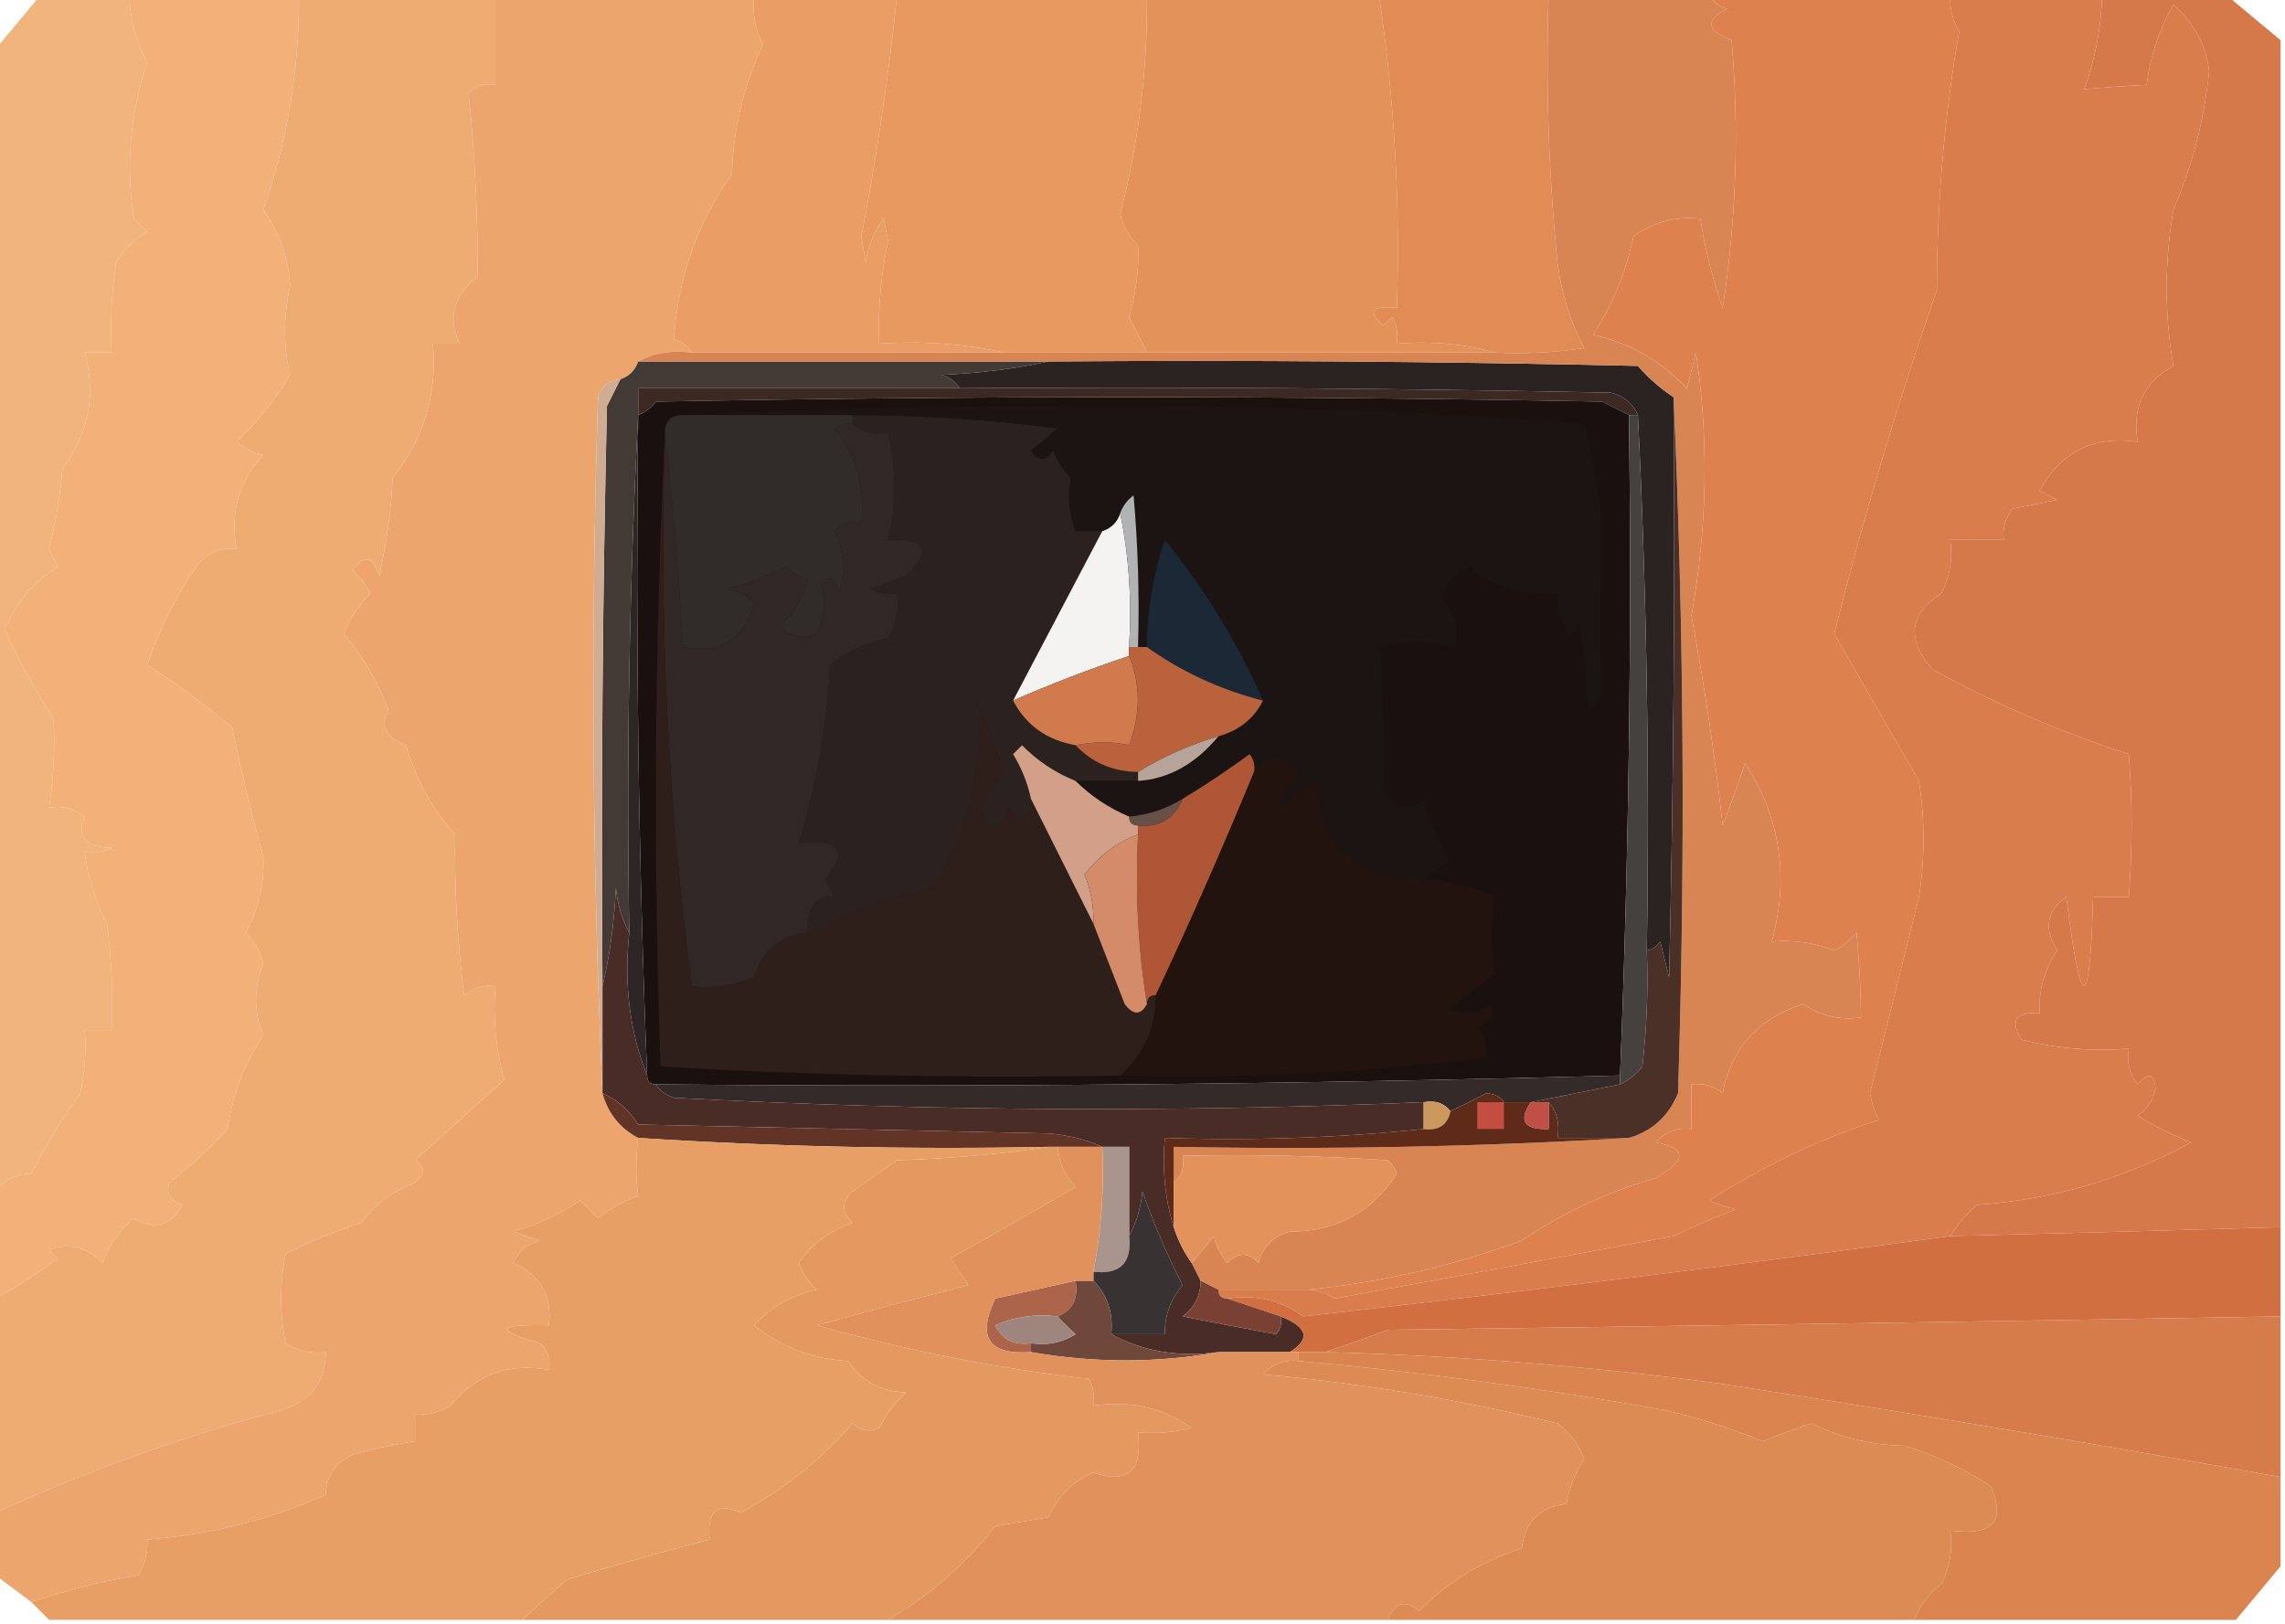 <?xml version="1.0" encoding="UTF-8"?>
<!DOCTYPE svg PUBLIC "-//W3C//DTD SVG 1.1//EN" "http://www.w3.org/Graphics/SVG/1.1/DTD/svg11.dtd">
<svg xmlns="http://www.w3.org/2000/svg" version="1.1" width="256px" height="182px" style="shape-rendering:geometricPrecision; text-rendering:geometricPrecision; image-rendering:optimizeQuality; fill-rule:evenodd; clip-rule:evenodd" xmlns:xlink="http://www.w3.org/1999/xlink">
<g><path style="opacity:1" fill="#f1b47d" d="M 4.5,-0.5 C 7.833,-0.5 11.167,-0.5 14.5,-0.5C 14.553,2.14 15.22,4.64 16.5,7C 14.574,12.699 14.074,18.533 15,24.5C 15.5,25 16,25.5 16.5,26C 15,26.833 13.833,28 13,29.5C 12.502,32.817 12.335,36.15 12.5,39.5C 11.5,39.5 10.5,39.5 9.5,39.5C 10.793,44.202 9.96,48.535 7,52.5C 6.744,55.557 6.244,58.557 5.5,61.5C 5.833,62.167 6.167,62.833 6.5,63.5C 3.81,65.194 1.81,67.527 0.5,70.5C 2.079,73.994 3.913,77.327 6,80.5C 6.172,83.826 6.005,87.159 5.5,90.5C 6.978,90.238 8.311,90.571 9.5,91.5C 8.584,93.784 9.584,94.951 12.5,95C 11.552,95.483 10.552,95.65 9.5,95.5C 9.826,98.311 10.659,100.978 12,103.5C 12.499,107.486 12.665,111.486 12.5,115.5C 11.5,115.5 10.5,115.5 9.5,115.5C 9.663,117.857 9.497,120.19 9,122.5C 6.903,125.41 5.07,128.41 3.5,131.5C 1.801,131.527 0.467,132.194 -0.5,133.5C -0.5,90.833 -0.5,48.167 -0.5,5.5C 1.137,3.525 2.804,1.525 4.5,-0.5 Z"/></g>
<g><path style="opacity:1" fill="#f1b179" d="M 14.5,-0.5 C 20.833,-0.5 27.167,-0.5 33.5,-0.5C 33.531,7.783 32.198,15.783 29.5,23.5C 31.307,26.013 32.307,28.846 32.5,32C 31.742,35.534 31.742,38.867 32.5,42C 30.849,44.813 28.849,47.313 26.5,49.5C 27.376,50.251 28.376,50.751 29.5,51C 26.769,53.897 25.769,57.397 26.5,61.5C 24.61,61.297 23.11,61.963 22,63.5C 19.617,66.932 17.784,70.599 16.5,74.5C 19.763,76.581 22.93,78.914 26,81.5C 27.028,86.382 28.195,91.216 29.5,96C 29.635,99.042 28.968,101.875 27.5,104.5C 28.489,105.468 29.156,106.635 29.5,108C 28.407,110.734 28.407,113.4 29.5,116C 27.382,119.149 26.049,122.649 25.5,126.5C 23.51,128.656 21.343,130.656 19,132.5C 18.544,133.744 19.044,134.577 20.5,135C 19.073,137.369 17.239,137.869 15,136.5C 13.273,138.012 12.107,139.679 11.5,141.5C 9.809,139.744 7.809,139.244 5.5,140C 5.833,140.333 6.167,140.667 6.5,141C 4.263,142.629 1.929,144.129 -0.5,145.5C -0.5,141.5 -0.5,137.5 -0.5,133.5C 0.467,132.194 1.801,131.527 3.5,131.5C 5.07,128.41 6.903,125.41 9,122.5C 9.497,120.19 9.663,117.857 9.5,115.5C 10.5,115.5 11.5,115.5 12.5,115.5C 12.665,111.486 12.499,107.486 12,103.5C 10.659,100.978 9.826,98.311 9.5,95.5C 10.552,95.65 11.552,95.483 12.5,95C 9.584,94.951 8.584,93.784 9.5,91.5C 8.311,90.571 6.978,90.238 5.5,90.5C 6.005,87.159 6.172,83.826 6,80.5C 3.913,77.327 2.079,73.994 0.5,70.5C 1.81,67.527 3.81,65.194 6.5,63.5C 6.167,62.833 5.833,62.167 5.5,61.5C 6.244,58.557 6.744,55.557 7,52.5C 9.96,48.535 10.793,44.202 9.5,39.5C 10.5,39.5 11.5,39.5 12.5,39.5C 12.335,36.15 12.502,32.817 13,29.5C 13.833,28 15,26.833 16.5,26C 16,25.5 15.5,25 15,24.5C 14.074,18.533 14.574,12.699 16.5,7C 15.22,4.64 14.553,2.14 14.5,-0.5 Z"/></g>
<g><path style="opacity:1" fill="#efac72" d="M 33.5,-0.5 C 40.833,-0.5 48.167,-0.5 55.5,-0.5C 55.5,2.833 55.5,6.167 55.5,9.5C 54.325,9.281 53.325,9.614 52.5,10.5C 53.214,17.339 53.548,24.173 53.5,31C 50.788,33.123 50.122,35.623 51.5,38.5C 50.5,38.5 49.5,38.5 48.5,38.5C 49.003,44.168 47.503,49.168 44,53.5C 43.825,57.211 43.325,60.878 42.5,64.5C 41.676,62.252 40.676,62.086 39.5,64C 40.357,64.689 41.023,65.522 41.5,66.5C 40.184,67.807 39.184,69.307 38.5,71C 40.624,73.504 42.29,76.337 43.5,79.5C 42.571,81.322 43.238,82.655 45.5,83.5C 46.557,87.283 48.391,90.617 51,93.5C 50.897,99.41 51.23,105.41 52,111.5C 53.011,110.663 54.178,110.33 55.5,110.5C 55.211,114.106 55.544,117.606 56.5,121C 53.167,124 49.833,127 46.5,130C 47.641,130.741 47.641,131.575 46.5,132.5C 44.082,133.415 42.082,134.915 40.5,137C 37.557,137.942 34.724,139.108 32,140.5C 31.333,143.833 31.333,147.167 32,150.5C 33.356,151.38 34.856,151.714 36.5,151.5C 36.487,154.863 34.821,157.03 31.5,158C 20.477,160.951 9.81,164.785 -0.5,169.5C -0.5,161.5 -0.5,153.5 -0.5,145.5C 1.929,144.129 4.263,142.629 6.5,141C 6.167,140.667 5.833,140.333 5.5,140C 7.809,139.244 9.809,139.744 11.5,141.5C 12.107,139.679 13.273,138.012 15,136.5C 17.239,137.869 19.073,137.369 20.5,135C 19.044,134.577 18.544,133.744 19,132.5C 21.343,130.656 23.51,128.656 25.5,126.5C 26.049,122.649 27.382,119.149 29.5,116C 28.407,113.4 28.407,110.734 29.5,108C 29.156,106.635 28.489,105.468 27.5,104.5C 28.968,101.875 29.635,99.042 29.5,96C 28.195,91.216 27.028,86.382 26,81.5C 22.93,78.914 19.763,76.581 16.5,74.5C 17.784,70.599 19.617,66.932 22,63.5C 23.11,61.963 24.61,61.297 26.5,61.5C 25.769,57.397 26.769,53.897 29.5,51C 28.376,50.751 27.376,50.251 26.5,49.5C 28.849,47.313 30.849,44.813 32.5,42C 31.742,38.867 31.742,35.534 32.5,32C 32.307,28.846 31.307,26.013 29.5,23.5C 32.198,15.783 33.531,7.783 33.5,-0.5 Z"/></g>
<g><path style="opacity:0.999" fill="#eca56d" d="M 55.5,-0.5 C 65.167,-0.5 74.833,-0.5 84.5,-0.5C 84.261,1.467 84.594,3.301 85.5,5C 83.322,9.55 82.155,14.383 82,19.5C 78.109,25.027 75.942,31.194 75.5,38C 76.416,38.278 77.082,38.778 77.5,39.5C 75.265,39.205 73.265,39.539 71.5,40.5C 71.167,41.5 70.5,42.167 69.5,42.5C 68.25,42.577 67.417,43.244 67,44.5C 66.17,70.67 66.337,96.67 67.5,122.5C 68.124,124.754 69.457,126.421 71.5,127.5C 71.216,129.877 71.216,132.044 71.5,134C 69.871,134.585 68.371,135.419 67,136.5C 66.333,135.833 65.667,135.167 65,134.5C 62.711,136.06 60.211,137.227 57.5,138C 58.5,138.333 59.5,138.667 60.5,139C 59.09,139.368 58.09,140.201 57.5,141.5C 60.547,142.875 61.88,145.208 61.5,148.5C 55.688,148.344 55.354,149.011 60.5,150.5C 61.386,151.325 61.719,152.325 61.5,153.5C 56.983,152.659 53.317,153.992 50.5,157.5C 49.264,158.246 47.931,158.579 46.5,158.5C 46.5,159.5 46.5,160.5 46.5,161.5C 44.146,161.838 41.813,162.338 39.5,163C 37.561,163.908 36.561,165.408 36.5,167.5C 30.212,170.288 23.545,171.955 16.5,172.5C 16.579,173.93 16.246,175.264 15.5,176.5C 11.382,177.177 7.382,178.177 3.5,179.5C 2.167,178.5 0.833,177.5 -0.5,176.5C -0.5,174.167 -0.5,171.833 -0.5,169.5C 9.81,164.785 20.477,160.951 31.5,158C 34.821,157.03 36.487,154.863 36.5,151.5C 34.856,151.714 33.356,151.38 32,150.5C 31.333,147.167 31.333,143.833 32,140.5C 34.724,139.108 37.557,137.942 40.5,137C 42.082,134.915 44.082,133.415 46.5,132.5C 47.641,131.575 47.641,130.741 46.5,130C 49.833,127 53.167,124 56.5,121C 55.544,117.606 55.211,114.106 55.5,110.5C 54.178,110.33 53.011,110.663 52,111.5C 51.23,105.41 50.897,99.41 51,93.5C 48.391,90.617 46.557,87.283 45.5,83.5C 43.238,82.655 42.571,81.322 43.5,79.5C 42.29,76.337 40.624,73.504 38.5,71C 39.184,69.307 40.184,67.807 41.5,66.5C 41.023,65.522 40.357,64.689 39.5,64C 40.676,62.086 41.676,62.252 42.5,64.5C 43.325,60.878 43.825,57.211 44,53.5C 47.503,49.168 49.003,44.168 48.5,38.5C 49.5,38.5 50.5,38.5 51.5,38.5C 50.122,35.623 50.788,33.123 53.5,31C 53.548,24.173 53.214,17.339 52.5,10.5C 53.325,9.614 54.325,9.281 55.5,9.5C 55.5,6.167 55.5,2.833 55.5,-0.5 Z"/></g>
<g><path style="opacity:1" fill="#ea9e66" d="M 84.5,-0.5 C 89.833,-0.5 95.167,-0.5 100.5,-0.5C 99.558,8.545 98.225,17.546 96.5,26.5C 96.667,27.5 96.833,28.5 97,29.5C 97.216,27.616 97.883,25.949 99,24.5C 99.167,25.333 99.333,26.167 99.5,27C 98.69,30.792 98.356,34.626 98.5,38.5C 103.363,38.181 108.03,38.514 112.5,39.5C 100.833,39.5 89.167,39.5 77.5,39.5C 77.082,38.778 76.416,38.278 75.5,38C 75.942,31.194 78.109,25.027 82,19.5C 82.155,14.383 83.322,9.55 85.5,5C 84.594,3.301 84.261,1.467 84.5,-0.5 Z"/></g>
<g><path style="opacity:1" fill="#e89960" d="M 100.5,-0.5 C 109.833,-0.5 119.167,-0.5 128.5,-0.5C 128.572,7.817 127.572,15.984 125.5,24C 125.844,25.365 126.511,26.532 127.5,27.5C 127.629,30.064 127.296,32.731 126.5,35.5C 127.18,36.86 127.847,38.193 128.5,39.5C 123.167,39.5 117.833,39.5 112.5,39.5C 108.03,38.514 103.363,38.181 98.5,38.5C 98.356,34.626 98.69,30.792 99.5,27C 99.333,26.167 99.167,25.333 99,24.5C 97.883,25.949 97.216,27.616 97,29.5C 96.833,28.5 96.667,27.5 96.5,26.5C 98.225,17.546 99.558,8.545 100.5,-0.5 Z"/></g>
<g><path style="opacity:1" fill="#e3925a" d="M 128.5,-0.5 C 137.167,-0.5 145.833,-0.5 154.5,-0.5C 156.23,11.086 156.897,22.753 156.5,34.5C 153.664,34.202 153.164,34.869 155,36.5C 155.333,36.167 155.667,35.833 156,35.5C 156.483,36.448 156.649,37.448 156.5,38.5C 160.371,38.185 164.038,38.518 167.5,39.5C 154.5,39.5 141.5,39.5 128.5,39.5C 127.847,38.193 127.18,36.86 126.5,35.5C 127.296,32.731 127.629,30.064 127.5,27.5C 126.511,26.532 125.844,25.365 125.5,24C 127.572,15.984 128.572,7.817 128.5,-0.5 Z"/></g>
<g><path style="opacity:1" fill="#e08c54" d="M 154.5,-0.5 C 160.833,-0.5 167.167,-0.5 173.5,-0.5C 173.168,9.522 173.501,19.522 174.5,29.5C 174.961,32.955 175.961,36.122 177.5,39C 174.183,39.498 170.85,39.665 167.5,39.5C 164.038,38.518 160.371,38.185 156.5,38.5C 156.649,37.448 156.483,36.448 156,35.5C 155.667,35.833 155.333,36.167 155,36.5C 153.164,34.869 153.664,34.202 156.5,34.5C 156.897,22.753 156.23,11.086 154.5,-0.5 Z"/></g>
<g><path style="opacity:1" fill="#dd824e" d="M 191.5,-0.5 C 200.5,-0.5 209.5,-0.5 218.5,-0.5C 218.421,0.93 218.754,2.264 219.5,3.5C 217.844,13.061 217.01,22.727 217,32.5C 212.583,45.195 208.75,58.029 205.5,71C 208.675,76.564 211.842,82.064 215,87.5C 215.667,91.833 215.667,96.167 215,100.5C 213.167,107.827 211.333,115.16 209.5,122.5C 209.68,123.554 210.013,124.554 210.5,125.5C 204.118,127.515 197.784,130.515 191.5,134.5C 192.603,134.998 193.603,135.331 194.5,135.5C 192.117,136.387 189.784,137.387 187.5,138.5C 174.789,140.871 162.123,143.204 149.5,145.5C 148.583,144.873 147.583,144.539 146.5,144.5C 154.628,143.714 162.628,141.881 170.5,139C 175.108,135.863 180.108,133.53 185.5,132C 189.002,129.989 189.002,128.656 185.5,128C 186.563,126.812 187.897,126.312 189.5,126.5C 189.5,124.833 189.5,123.167 189.5,121.5C 190.822,121.33 191.989,121.663 193,122.5C 193.938,117.485 196.938,114.152 202,112.5C 204.015,113.842 206.182,114.342 208.5,114C 208.481,111.031 208.314,107.865 208,104.5C 207.311,105.357 206.478,106.023 205.5,106.5C 203.253,105.626 200.92,105.292 198.5,105.5C 200.476,98.329 199.476,91.663 195.5,85.5C 194.729,87.862 193.895,90.195 193,92.5C 192.124,84.617 190.958,76.784 189.5,69C 191.288,58.926 191.455,49.093 190,39.5C 189.667,40.833 189.333,42.167 189,43.5C 186.125,40.469 182.625,38.469 178.5,37.5C 180.681,34.126 182.181,30.459 183,26.5C 185.228,24.887 187.728,24.22 190.5,24.5C 191.018,27.887 191.851,31.221 193,34.5C 194.531,24.552 194.865,14.552 194,4.5C 191.175,3.416 191.008,2.249 193.5,1C 192.584,0.722 191.918,0.222 191.5,-0.5 Z"/></g>
<g><path style="opacity:1" fill="#d87d4b" d="M 218.5,-0.5 C 224.167,-0.5 229.833,-0.5 235.5,-0.5C 235.406,3.136 234.739,6.636 233.5,10C 235.751,9.793 238.085,9.627 240.5,9.5C 240.899,6.304 241.899,3.304 243.5,0.5C 245.88,2.684 247.214,5.184 247.5,8C 246.933,13.485 245.6,18.652 243.5,23.5C 242.487,29.403 242.487,35.237 243.5,41C 240.162,42.851 238.829,45.685 239.5,49.5C 234.538,48.795 230.871,50.628 228.5,55C 229.167,55.333 229.833,55.667 230.5,56C 228.833,56.333 227.167,56.667 225.5,57C 224.663,58.011 224.33,59.178 224.5,60.5C 222.5,60.5 220.5,60.5 218.5,60.5C 218.799,62.604 218.466,64.604 217.5,66.5C 213.895,68.793 213.562,71.627 216.5,75C 223.531,78.864 230.864,82.03 238.5,84.5C 238.914,89.763 238.914,95.096 238.5,100.5C 237.167,100.5 235.833,100.5 234.5,100.5C 234.146,113.769 233.146,113.769 231.5,100.5C 229.271,102.099 228.938,104.099 230.5,106.5C 229.054,108.618 228.387,110.951 228.5,113.5C 225.795,113.38 225.128,114.38 226.5,116.5C 230.445,117.491 234.445,117.824 238.5,117.5C 238.238,118.978 238.571,120.311 239.5,121.5C 240.687,120.106 241.354,120.273 241.5,122C 241.241,123.261 240.574,124.261 239.5,125C 241.377,126.185 243.377,127.185 245.5,128C 238.012,132.077 230.012,134.41 221.5,135C 220.29,136.039 219.29,137.206 218.5,138.5C 194.333,141.779 170.166,144.779 146,147.5C 143.519,145.686 140.685,145.02 137.5,145.5C 136.833,145.5 136.5,145.167 136.5,144.5C 139.833,144.5 143.167,144.5 146.5,144.5C 147.583,144.539 148.583,144.873 149.5,145.5C 162.123,143.204 174.789,140.871 187.5,138.5C 189.784,137.387 192.117,136.387 194.5,135.5C 193.603,135.331 192.603,134.998 191.5,134.5C 197.784,130.515 204.118,127.515 210.5,125.5C 210.013,124.554 209.68,123.554 209.5,122.5C 211.333,115.16 213.167,107.827 215,100.5C 215.667,96.167 215.667,91.833 215,87.5C 211.842,82.064 208.675,76.564 205.5,71C 208.75,58.029 212.583,45.195 217,32.5C 217.01,22.727 217.844,13.061 219.5,3.5C 218.754,2.264 218.421,0.93 218.5,-0.5 Z"/></g>
<g><path style="opacity:1" fill="#d6794a" d="M 235.5,-0.5 C 240.167,-0.5 244.833,-0.5 249.5,-0.5C 251.475,1.137 253.475,2.804 255.5,4.5C 255.5,48.833 255.5,93.167 255.5,137.5C 243.235,137.863 230.901,138.196 218.5,138.5C 219.29,137.206 220.29,136.039 221.5,135C 230.012,134.41 238.012,132.077 245.5,128C 243.377,127.185 241.377,126.185 239.5,125C 240.574,124.261 241.241,123.261 241.5,122C 241.354,120.273 240.687,120.106 239.5,121.5C 238.571,120.311 238.238,118.978 238.5,117.5C 234.445,117.824 230.445,117.491 226.5,116.5C 225.128,114.38 225.795,113.38 228.5,113.5C 228.387,110.951 229.054,108.618 230.5,106.5C 228.938,104.099 229.271,102.099 231.5,100.5C 233.146,113.769 234.146,113.769 234.5,100.5C 235.833,100.5 237.167,100.5 238.5,100.5C 238.914,95.096 238.914,89.763 238.5,84.5C 230.864,82.03 223.531,78.864 216.5,75C 213.562,71.627 213.895,68.793 217.5,66.5C 218.466,64.604 218.799,62.604 218.5,60.5C 220.5,60.5 222.5,60.5 224.5,60.5C 224.33,59.178 224.663,58.011 225.5,57C 227.167,56.667 228.833,56.333 230.5,56C 229.833,55.667 229.167,55.333 228.5,55C 230.871,50.628 234.538,48.795 239.5,49.5C 238.829,45.685 240.162,42.851 243.5,41C 242.487,35.237 242.487,29.403 243.5,23.5C 245.6,18.652 246.933,13.485 247.5,8C 247.214,5.184 245.88,2.684 243.5,0.5C 241.899,3.304 240.899,6.304 240.5,9.5C 238.085,9.627 235.751,9.793 233.5,10C 234.739,6.636 235.406,3.136 235.5,-0.5 Z"/></g>
<g><path style="opacity:1" fill="#3c2923" d="M 107.5,43.5 C 131.836,43.333 156.169,43.5 180.5,44C 181.942,44.377 182.942,45.21 183.5,46.5C 183.167,46.5 182.833,46.5 182.5,46.5C 181.527,46.013 180.527,45.513 179.5,45C 144.167,44.333 108.833,44.333 73.5,45C 72.956,45.717 72.289,46.217 71.5,46.5C 71.5,45.5 71.5,44.5 71.5,43.5C 83.5,43.5 95.5,43.5 107.5,43.5 Z"/></g>
<g><path style="opacity:1" fill="#433a36" d="M 71.5,40.5 C 86.833,40.5 102.167,40.5 117.5,40.5C 113.688,41.324 109.688,41.824 105.5,42C 106.416,42.278 107.082,42.778 107.5,43.5C 95.5,43.5 83.5,43.5 71.5,43.5C 71.5,44.5 71.5,45.5 71.5,46.5C 70.503,65.659 70.17,84.993 70.5,104.5C 69.698,103.048 69.198,101.382 69,99.5C 68.823,103.356 68.323,107.023 67.5,110.5C 67.333,88.831 67.5,67.164 68,45.5C 68.513,44.473 69.013,43.473 69.5,42.5C 70.5,42.167 71.167,41.5 71.5,40.5 Z"/></g>
<g><path style="opacity:1" fill="#2a2321" d="M 117.5,40.5 C 139.503,40.333 161.503,40.5 183.5,41C 184.705,42.376 186.038,43.542 187.5,44.5C 187.667,66.169 187.5,87.836 187,109.5C 186.667,108.167 186.333,106.833 186,105.5C 185.617,106.056 185.117,106.389 184.5,106.5C 184.821,86.424 184.487,66.424 183.5,46.5C 182.942,45.21 181.942,44.377 180.5,44C 156.169,43.5 131.836,43.333 107.5,43.5C 107.082,42.778 106.416,42.278 105.5,42C 109.688,41.824 113.688,41.324 117.5,40.5 Z"/></g>
<g><path style="opacity:1" fill="#d0ac93" d="M 69.5,42.5 C 69.013,43.473 68.513,44.473 68,45.5C 67.5,67.164 67.333,88.831 67.5,110.5C 67.5,114.5 67.5,118.5 67.5,122.5C 66.337,96.67 66.17,70.67 67,44.5C 67.417,43.244 68.25,42.577 69.5,42.5 Z"/></g>
<g><path style="opacity:1" fill="#1a100d" d="M 182.5,46.5 C 182.823,71.241 182.49,95.908 181.5,120.5C 145.573,121.493 109.573,121.826 73.5,121.5C 72.833,121.5 72.5,121.167 72.5,120.5C 71.519,95.878 71.186,71.212 71.5,46.5C 72.289,46.217 72.956,45.717 73.5,45C 108.833,44.333 144.167,44.333 179.5,45C 180.527,45.513 181.527,46.013 182.5,46.5 Z"/></g>
<g><path style="opacity:1" fill="#312725" d="M 95.5,47.5 C 96.568,48.434 97.901,48.768 99.5,48.5C 100.445,52.755 100.445,56.755 99.5,60.5C 103.795,60.279 104.462,61.612 101.5,64.5C 100.205,65.098 98.872,65.598 97.5,66C 98.448,66.483 99.448,66.65 100.5,66.5C 100.785,68.288 100.452,69.955 99.5,71.5C 97.051,71.98 94.885,72.98 93,74.5C 92.644,81.366 91.478,88.033 89.5,94.5C 94.118,93.975 95.118,95.308 92.5,98.5C 92.833,99.167 93.167,99.833 93.5,100.5C 91.369,100.338 90.369,101.671 90.5,104.5C 87.482,104.8 85.482,106.467 84.5,109.5C 82.257,110.474 79.924,110.808 77.5,110.5C 74.819,89.947 73.819,69.28 74.5,48.5C 75.384,56.335 76.05,64.335 76.5,72.5C 80.703,73.298 83.37,71.631 84.5,67.5C 83.624,66.749 82.624,66.249 81.5,66C 83.762,65.358 85.928,64.525 88,63.5C 88.75,64.126 89.584,64.626 90.5,65C 90.004,66.996 89.004,68.663 87.5,70C 88.593,71.365 89.926,71.699 91.5,71C 92.343,69.213 92.51,67.38 92,65.5C 93.016,64.366 93.683,64.699 94,66.5C 94.711,64.101 94.544,61.768 93.5,59.5C 94.325,58.614 95.325,58.281 96.5,58.5C 96.929,54.541 95.929,51.041 93.5,48C 94.094,47.536 94.761,47.369 95.5,47.5 Z"/></g>
<g><path style="opacity:1" fill="#2b2220" d="M 95.5,46.5 C 103.196,46.515 110.862,47.015 118.5,48C 117.5,48.833 116.5,49.667 115.5,50.5C 116.274,51.711 117.107,51.711 118,50.5C 118.419,51.672 119.085,52.672 120,53.5C 119.577,55.387 119.744,57.387 120.5,59.5C 121.5,59.5 122.5,59.5 123.5,59.5C 120.167,65.833 116.833,72.167 113.5,78.5C 114.948,81.264 117.281,82.931 120.5,83.5C 122.32,85.448 124.654,86.448 127.5,86.5C 127.5,86.833 127.5,87.167 127.5,87.5C 125.167,87.5 122.833,87.5 120.5,87.5C 118.264,86.611 116.264,85.278 114.5,83.5C 114.167,83.833 113.833,84.167 113.5,84.5C 114.456,86.075 115.123,87.742 115.5,89.5C 114.841,92.408 114.007,92.742 113,90.5C 112.395,92.481 111.395,92.815 110,91.5C 110.127,89.612 110.96,87.946 112.5,86.5C 111.5,83.833 110.5,81.167 109.5,78.5C 110.268,85.974 108.602,92.974 104.5,99.5C 99.609,100.661 94.943,102.328 90.5,104.5C 90.369,101.671 91.369,100.338 93.5,100.5C 93.167,99.833 92.833,99.167 92.5,98.5C 95.118,95.308 94.118,93.975 89.5,94.5C 91.478,88.033 92.644,81.366 93,74.5C 94.885,72.98 97.051,71.98 99.5,71.5C 100.452,69.955 100.785,68.288 100.5,66.5C 99.448,66.65 98.448,66.483 97.5,66C 98.872,65.598 100.205,65.098 101.5,64.5C 104.462,61.612 103.795,60.279 99.5,60.5C 100.445,56.755 100.445,52.755 99.5,48.5C 97.901,48.768 96.568,48.434 95.5,47.5C 95.5,47.167 95.5,46.833 95.5,46.5 Z"/></g>
<g><path style="opacity:1" fill="#f4f3f2" d="M 125.5,57.5 C 126.487,62.305 126.821,67.305 126.5,72.5C 126.5,72.833 126.5,73.167 126.5,73.5C 122.088,74.97 117.755,76.637 113.5,78.5C 116.833,72.167 120.167,65.833 123.5,59.5C 124.5,59.167 125.167,58.5 125.5,57.5 Z"/></g>
<g><path style="opacity:1" fill="#1b1412" d="M 76.5,46.5 C 90.163,45.833 103.996,45.5 118,45.5C 137.87,45.312 157.704,45.978 177.5,47.5C 178.777,52.153 179.443,56.986 179.5,62C 179.104,67.344 179.104,72.51 179.5,77.5C 179.192,78.308 178.692,78.975 178,79.5C 177.667,76.167 177.333,72.833 177,69.5C 176.667,70.167 176.333,70.833 176,71.5C 174.991,69.975 174.491,68.308 174.5,66.5C 170.754,66.811 167.42,65.811 164.5,63.5C 162.954,64.212 161.954,65.378 161.5,67C 163.029,68.582 163.529,70.415 163,72.5C 160.25,71.709 157.417,71.709 154.5,72.5C 155.016,77.789 155.183,83.123 155,88.5C 156.054,90.754 157.554,91.087 159.5,89.5C 160.119,92.032 161.119,94.365 162.5,96.5C 161.398,97.176 160.398,97.842 159.5,98.5C 151.81,98.391 147.81,94.724 147.5,87.5C 142.601,91.549 141.934,91.216 145.5,86.5C 143.389,84.46 141.722,84.46 140.5,86.5C 140.631,85.761 140.464,85.094 140,84.5C 137.521,86.314 135.021,87.981 132.5,89.5C 130.685,90.63 128.685,91.296 126.5,91.5C 124.205,90.525 122.205,89.192 120.5,87.5C 122.833,87.5 125.167,87.5 127.5,87.5C 130.934,87.272 133.934,85.605 136.5,82.5C 138.826,81.855 140.493,80.522 141.5,78.5C 138.646,71.985 134.98,65.985 130.5,60.5C 129.185,64.393 128.518,68.393 128.5,72.5C 128.167,72.5 127.833,72.5 127.5,72.5C 127.666,66.824 127.499,61.157 127,55.5C 126.283,56.044 125.783,56.711 125.5,57.5C 125.167,58.5 124.5,59.167 123.5,59.5C 122.5,59.5 121.5,59.5 120.5,59.5C 119.744,57.387 119.577,55.387 120,53.5C 119.085,52.672 118.419,51.672 118,50.5C 117.107,51.711 116.274,51.711 115.5,50.5C 116.5,49.667 117.5,48.833 118.5,48C 110.862,47.015 103.196,46.515 95.5,46.5C 89.167,46.5 82.833,46.5 76.5,46.5 Z"/></g>
<g><path style="opacity:1" fill="#312c28" d="M 76.5,46.5 C 82.833,46.5 89.167,46.5 95.5,46.5C 95.5,46.833 95.5,47.167 95.5,47.5C 94.761,47.369 94.094,47.536 93.5,48C 95.929,51.041 96.929,54.541 96.5,58.5C 95.325,58.281 94.325,58.614 93.5,59.5C 94.544,61.768 94.711,64.101 94,66.5C 93.683,64.699 93.016,64.366 92,65.5C 92.51,67.38 92.343,69.213 91.5,71C 89.926,71.699 88.593,71.365 87.5,70C 89.004,68.663 90.004,66.996 90.5,65C 89.584,64.626 88.75,64.126 88,63.5C 85.928,64.525 83.762,65.358 81.5,66C 82.624,66.249 83.624,66.749 84.5,67.5C 83.37,71.631 80.703,73.298 76.5,72.5C 76.05,64.335 75.384,56.335 74.5,48.5C 74.5,47.167 75.167,46.5 76.5,46.5 Z"/></g>
<g><path style="opacity:1" fill="#b1b2b3" d="M 127.5,72.5 C 127.167,72.5 126.833,72.5 126.5,72.5C 126.821,67.305 126.487,62.305 125.5,57.5C 125.783,56.711 126.283,56.044 127,55.5C 127.499,61.157 127.666,66.824 127.5,72.5 Z"/></g>
<g><path style="opacity:1" fill="#1b2936" d="M 141.5,78.5 C 136.722,77.275 132.389,75.275 128.5,72.5C 128.518,68.393 129.185,64.393 130.5,60.5C 134.98,65.985 138.646,71.985 141.5,78.5 Z"/></g>
<g><path style="opacity:1" fill="#d98553" d="M 173.5,-0.5 C 179.5,-0.5 185.5,-0.5 191.5,-0.5C 191.918,0.222 192.584,0.722 193.5,1C 191.008,2.249 191.175,3.416 194,4.5C 194.865,14.552 194.531,24.552 193,34.5C 191.851,31.221 191.018,27.887 190.5,24.5C 187.728,24.22 185.228,24.887 183,26.5C 182.181,30.459 180.681,34.126 178.5,37.5C 182.625,38.469 186.125,40.469 189,43.5C 189.333,42.167 189.667,40.833 190,39.5C 191.455,49.093 191.288,58.926 189.5,69C 190.958,76.784 192.124,84.617 193,92.5C 193.895,90.195 194.729,87.862 195.5,85.5C 199.476,91.663 200.476,98.329 198.5,105.5C 200.92,105.292 203.253,105.626 205.5,106.5C 206.478,106.023 207.311,105.357 208,104.5C 208.314,107.865 208.481,111.031 208.5,114C 206.182,114.342 204.015,113.842 202,112.5C 196.938,114.152 193.938,117.485 193,122.5C 191.989,121.663 190.822,121.33 189.5,121.5C 189.5,123.167 189.5,124.833 189.5,126.5C 187.897,126.312 186.563,126.812 185.5,128C 189.002,128.656 189.002,129.989 185.5,132C 180.108,133.53 175.108,135.863 170.5,139C 162.628,141.881 154.628,143.714 146.5,144.5C 143.167,144.5 139.833,144.5 136.5,144.5C 135.833,144.167 135.167,143.833 134.5,143.5C 134.167,142.833 133.833,142.167 133.5,141.5C 134.315,140.571 135.148,139.571 136,138.5C 136.249,139.624 136.749,140.624 137.5,141.5C 138.72,140.289 139.887,140.289 141,141.5C 141.5,139.667 142.667,138.5 144.5,138C 149.734,137.987 153.734,135.82 156.5,131.5C 156.291,130.914 155.957,130.414 155.5,130C 147.841,129.5 140.174,129.334 132.5,129.5C 132.737,130.791 132.404,131.791 131.5,132.5C 131.5,131.167 131.5,129.833 131.5,128.5C 148.675,128.83 165.675,128.497 182.5,127.5C 185.091,126.746 186.924,125.079 188,122.5C 188.83,96.33 188.663,70.33 187.5,44.5C 186.038,43.542 184.705,42.376 183.5,41C 161.503,40.5 139.503,40.333 117.5,40.5C 102.167,40.5 86.833,40.5 71.5,40.5C 73.265,39.539 75.265,39.205 77.5,39.5C 89.167,39.5 100.833,39.5 112.5,39.5C 117.833,39.5 123.167,39.5 128.5,39.5C 141.5,39.5 154.5,39.5 167.5,39.5C 170.85,39.665 174.183,39.498 177.5,39C 175.961,36.122 174.961,32.955 174.5,29.5C 173.501,19.522 173.168,9.522 173.5,-0.5 Z"/></g>
<g><path style="opacity:1" fill="#b9623c" d="M 126.5,73.5 C 126.5,73.167 126.5,72.833 126.5,72.5C 126.833,72.5 127.167,72.5 127.5,72.5C 127.833,72.5 128.167,72.5 128.5,72.5C 132.389,75.275 136.722,77.275 141.5,78.5C 140.493,80.522 138.826,81.855 136.5,82.5C 133.256,83.463 130.256,84.796 127.5,86.5C 124.654,86.448 122.32,85.448 120.5,83.5C 122.674,83.08 124.674,83.08 126.5,83.5C 127.806,80.02 127.806,76.687 126.5,73.5 Z"/></g>
<g><path style="opacity:1" fill="#d07a4e" d="M 126.5,73.5 C 127.806,76.687 127.806,80.02 126.5,83.5C 124.674,83.08 122.674,83.08 120.5,83.5C 117.281,82.931 114.948,81.264 113.5,78.5C 117.755,76.637 122.088,74.97 126.5,73.5 Z"/></g>
<g><path style="opacity:1" fill="#b6a399" d="M 136.5,82.5 C 133.934,85.605 130.934,87.272 127.5,87.5C 127.5,87.167 127.5,86.833 127.5,86.5C 130.256,84.796 133.256,83.463 136.5,82.5 Z"/></g>
<g><path style="opacity:1" fill="#684f48" d="M 132.5,89.5 C 131.599,91.727 129.933,92.727 127.5,92.5C 126.833,92.5 126.5,92.167 126.5,91.5C 128.685,91.296 130.685,90.63 132.5,89.5 Z"/></g>
<g><path style="opacity:1" fill="#2e1f1b" d="M 74.5,48.5 C 73.819,69.28 74.819,89.947 77.5,110.5C 79.924,110.808 82.257,110.474 84.5,109.5C 85.482,106.467 87.482,104.8 90.5,104.5C 94.943,102.328 99.609,100.661 104.5,99.5C 108.602,92.974 110.268,85.974 109.5,78.5C 110.5,81.167 111.5,83.833 112.5,86.5C 110.96,87.946 110.127,89.612 110,91.5C 111.395,92.815 112.395,92.481 113,90.5C 114.007,92.742 114.841,92.408 115.5,89.5C 117.833,94.167 120.167,98.833 122.5,103.5C 123.654,106.479 124.82,109.479 126,112.5C 126.977,113.774 127.811,113.774 128.5,112.5C 128.5,111.833 128.833,111.5 129.5,111.5C 129.518,115.129 128.184,118.129 125.5,120.5C 108.256,120.825 91.09,120.492 74,119.5C 73.17,95.663 73.337,71.996 74.5,48.5 Z"/></g>
<g><path style="opacity:1" fill="#d2a088" d="M 120.5,87.5 C 122.205,89.192 124.205,90.525 126.5,91.5C 126.5,92.167 126.833,92.5 127.5,92.5C 127.5,92.833 127.5,93.167 127.5,93.5C 125.094,94.399 123.094,95.899 121.5,98C 122.233,99.766 122.567,101.599 122.5,103.5C 120.167,98.833 117.833,94.167 115.5,89.5C 115.123,87.742 114.456,86.075 113.5,84.5C 113.833,84.167 114.167,83.833 114.5,83.5C 116.264,85.278 118.264,86.611 120.5,87.5 Z"/></g>
<g><path style="opacity:1" fill="#2e2526" d="M 71.5,46.5 C 71.186,71.212 71.519,95.878 72.5,120.5C 70.554,115.604 69.887,110.271 70.5,104.5C 70.17,84.993 70.503,65.659 71.5,46.5 Z"/></g>
<g><path style="opacity:1" fill="#ae5636" d="M 140.5,86.5 C 137.018,94.957 133.351,103.29 129.5,111.5C 128.833,111.5 128.5,111.833 128.5,112.5C 127.51,106.355 127.177,100.022 127.5,93.5C 127.5,93.167 127.5,92.833 127.5,92.5C 129.933,92.727 131.599,91.727 132.5,89.5C 135.021,87.981 137.521,86.314 140,84.5C 140.464,85.094 140.631,85.761 140.5,86.5 Z"/></g>
<g><path style="opacity:1" fill="#22130f" d="M 159.5,98.5 C 162.308,98.693 164.975,99.36 167.5,100.5C 166.987,103.449 166.987,106.282 167.5,109C 165.833,110.333 164.167,111.667 162.5,113C 164.112,113.72 165.612,113.554 167,112.5C 167.456,113.744 166.956,114.577 165.5,115C 166.337,116.011 166.67,117.178 166.5,118.5C 152.921,120.188 139.254,120.855 125.5,120.5C 128.184,118.129 129.518,115.129 129.5,111.5C 133.351,103.29 137.018,94.957 140.5,86.5C 141.722,84.46 143.389,84.46 145.5,86.5C 141.934,91.216 142.601,91.549 147.5,87.5C 147.81,94.724 151.81,98.391 159.5,98.5 Z"/></g>
<g><path style="opacity:1" fill="#45413e" d="M 182.5,46.5 C 182.833,46.5 183.167,46.5 183.5,46.5C 184.487,66.424 184.821,86.424 184.5,106.5C 184.666,110.846 184.499,115.179 184,119.5C 183.292,120.381 182.458,121.047 181.5,121.5C 181.5,121.167 181.5,120.833 181.5,120.5C 182.49,95.908 182.823,71.241 182.5,46.5 Z"/></g>
<g><path style="opacity:1" fill="#d48b6a" d="M 127.5,93.5 C 127.177,100.022 127.51,106.355 128.5,112.5C 127.811,113.774 126.977,113.774 126,112.5C 124.82,109.479 123.654,106.479 122.5,103.5C 122.567,101.599 122.233,99.766 121.5,98C 123.094,95.899 125.094,94.399 127.5,93.5 Z"/></g>
<g><path style="opacity:1" fill="#4b3028" d="M 187.5,44.5 C 188.663,70.33 188.83,96.33 188,122.5C 186.924,125.079 185.091,126.746 182.5,127.5C 179.833,127.5 177.167,127.5 174.5,127.5C 174.768,125.901 174.434,124.568 173.5,123.5C 172.833,123.5 172.167,123.5 171.5,123.5C 174.833,122.833 178.167,122.167 181.5,121.5C 182.458,121.047 183.292,120.381 184,119.5C 184.499,115.179 184.666,110.846 184.5,106.5C 185.117,106.389 185.617,106.056 186,105.5C 186.333,106.833 186.667,108.167 187,109.5C 187.5,87.836 187.667,66.169 187.5,44.5 Z"/></g>
<g><path style="opacity:1" fill="#342a28" d="M 181.5,120.5 C 181.5,120.833 181.5,121.167 181.5,121.5C 178.167,122.167 174.833,122.833 171.5,123.5C 170.5,123.5 169.5,123.5 168.5,123.5C 168.083,122.876 167.416,122.543 166.5,122.5C 165.133,123.225 163.8,123.892 162.5,124.5C 161.791,123.596 160.791,123.263 159.5,123.5C 131.488,124.667 103.488,124.501 75.5,123C 74.584,122.722 73.918,122.222 73.5,121.5C 109.573,121.826 145.573,121.493 181.5,120.5 Z"/></g>
<g><path style="opacity:1" fill="#492c26" d="M 70.5,104.5 C 69.887,110.271 70.554,115.604 72.5,120.5C 72.5,121.167 72.833,121.5 73.5,121.5C 73.918,122.222 74.584,122.722 75.5,123C 103.488,124.501 131.488,124.667 159.5,123.5C 159.5,124.5 159.5,125.5 159.5,126.5C 150.014,127.494 140.348,127.827 130.5,127.5C 130.187,131.042 130.521,134.375 131.5,137.5C 131.989,138.995 132.655,140.329 133.5,141.5C 133.833,142.167 134.167,142.833 134.5,143.5C 134.52,145.143 133.853,146.476 132.5,147.5C 136.041,148.2 139.541,148.867 143,149.5C 143.464,148.906 143.631,148.239 143.5,147.5C 146.522,148.708 146.855,150.042 144.5,151.5C 141.833,151.5 139.167,151.5 136.5,151.5C 132.029,152.089 128.029,151.423 124.5,149.5C 126.5,149.5 128.5,149.5 130.5,149.5C 130.477,147.4 131.144,145.567 132.5,144C 130.746,140.617 129.246,137.117 128,133.5C 127.802,135.382 127.302,137.048 126.5,138.5C 126.5,135.167 126.5,131.833 126.5,128.5C 125.5,128.5 124.5,128.5 123.5,128.5C 121.708,127.691 119.708,127.191 117.5,127C 102.167,126.667 86.833,126.333 71.5,126C 70.468,124.373 69.134,123.207 67.5,122.5C 67.5,118.5 67.5,114.5 67.5,110.5C 68.323,107.023 68.823,103.356 69,99.5C 69.198,101.382 69.698,103.048 70.5,104.5 Z"/></g>
<g><path style="opacity:1" fill="#cc985e" d="M 159.5,123.5 C 160.791,123.263 161.791,123.596 162.5,124.5C 162.179,126.048 161.179,126.715 159.5,126.5C 159.5,125.5 159.5,124.5 159.5,123.5 Z"/></g>
<g><path style="opacity:1" fill="#623426" d="M 67.5,122.5 C 69.134,123.207 70.468,124.373 71.5,126C 86.833,126.333 102.167,126.667 117.5,127C 119.708,127.191 121.708,127.691 123.5,128.5C 121.833,128.5 120.167,128.5 118.5,128.5C 118.167,128.5 117.833,128.5 117.5,128.5C 102.089,128.817 86.755,128.483 71.5,127.5C 69.457,126.421 68.124,124.754 67.5,122.5 Z"/></g>
<g><path style="opacity:1" fill="#5f2b19" d="M 168.5,123.5 C 169.5,123.5 170.5,123.5 171.5,123.5C 170.086,125.598 170.752,126.598 173.5,126.5C 173.5,125.5 173.5,124.5 173.5,123.5C 174.434,124.568 174.768,125.901 174.5,127.5C 177.167,127.5 179.833,127.5 182.5,127.5C 165.675,128.497 148.675,128.83 131.5,128.5C 131.5,129.833 131.5,131.167 131.5,132.5C 131.5,134.167 131.5,135.833 131.5,137.5C 130.521,134.375 130.187,131.042 130.5,127.5C 140.348,127.827 150.014,127.494 159.5,126.5C 161.179,126.715 162.179,126.048 162.5,124.5C 163.8,123.892 165.133,123.225 166.5,122.5C 167.416,122.543 168.083,122.876 168.5,123.5 Z"/></g>
<g><path style="opacity:1" fill="#c04f45" d="M 171.5,123.5 C 172.167,123.5 172.833,123.5 173.5,123.5C 173.5,124.5 173.5,125.5 173.5,126.5C 170.752,126.598 170.086,125.598 171.5,123.5 Z"/></g>
<g><path style="opacity:1" fill="#c44d42" d="M 168.5,123.5 C 168.5,124.5 168.5,125.5 168.5,126.5C 167.5,126.5 166.5,126.5 165.5,126.5C 165.5,125.5 165.5,124.5 165.5,123.5C 166.5,123.5 167.5,123.5 168.5,123.5 Z"/></g>
<g><path style="opacity:1" fill="#e2925a" d="M 133.5,141.5 C 132.655,140.329 131.989,138.995 131.5,137.5C 131.5,135.833 131.5,134.167 131.5,132.5C 132.404,131.791 132.737,130.791 132.5,129.5C 140.174,129.334 147.841,129.5 155.5,130C 155.957,130.414 156.291,130.914 156.5,131.5C 153.734,135.82 149.734,137.987 144.5,138C 142.667,138.5 141.5,139.667 141,141.5C 139.887,140.289 138.72,140.289 137.5,141.5C 136.749,140.624 136.249,139.624 136,138.5C 135.148,139.571 134.315,140.571 133.5,141.5 Z"/></g>
<g><path style="opacity:1" fill="#d16f40" d="M 255.5,137.5 C 255.5,140.833 255.5,144.167 255.5,147.5C 222.169,148.074 188.836,148.574 155.5,149C 153.073,149.902 150.74,150.736 148.5,151.5C 147.5,151.5 146.5,151.5 145.5,151.5C 145.167,151.5 144.833,151.5 144.5,151.5C 146.855,150.042 146.522,148.708 143.5,147.5C 141.5,146.833 139.5,146.167 137.5,145.5C 140.685,145.02 143.519,145.686 146,147.5C 170.166,144.779 194.333,141.779 218.5,138.5C 230.901,138.196 243.235,137.863 255.5,137.5 Z"/></g>
<g><path style="opacity:1" fill="#aa958d" d="M 123.5,128.5 C 124.5,128.5 125.5,128.5 126.5,128.5C 126.5,131.833 126.5,135.167 126.5,138.5C 126.833,141.5 125.5,142.833 122.5,142.5C 123.383,137.897 123.717,133.23 123.5,128.5 Z"/></g>
<g><path style="opacity:1" fill="#383332" d="M 124.5,149.5 C 124.741,147.114 124.075,145.114 122.5,143.5C 122.5,143.167 122.5,142.833 122.5,142.5C 125.5,142.833 126.833,141.5 126.5,138.5C 127.302,137.048 127.802,135.382 128,133.5C 129.246,137.117 130.746,140.617 132.5,144C 131.144,145.567 130.477,147.4 130.5,149.5C 128.5,149.5 126.5,149.5 124.5,149.5 Z"/></g>
<g><path style="opacity:1" fill="#ac644b" d="M 120.5,143.5 C 120.843,145.483 120.176,146.817 118.5,147.5C 116.076,147.192 113.743,147.526 111.5,148.5C 112.32,150.111 113.654,150.778 115.5,150.5C 115.5,150.833 115.5,151.167 115.5,151.5C 110.759,151.839 109.426,149.839 111.5,145.5C 114.53,144.831 117.53,144.165 120.5,143.5 Z"/></g>
<g><path style="opacity:1" fill="#7b4034" d="M 134.5,143.5 C 135.167,143.833 135.833,144.167 136.5,144.5C 136.5,145.167 136.833,145.5 137.5,145.5C 139.5,146.167 141.5,146.833 143.5,147.5C 143.631,148.239 143.464,148.906 143,149.5C 139.541,148.867 136.041,148.2 132.5,147.5C 133.853,146.476 134.52,145.143 134.5,143.5 Z"/></g>
<g><path style="opacity:1" fill="#70473b" d="M 120.5,143.5 C 121.167,143.5 121.833,143.5 122.5,143.5C 124.075,145.114 124.741,147.114 124.5,149.5C 128.029,151.423 132.029,152.089 136.5,151.5C 129.642,152.738 122.642,152.738 115.5,151.5C 115.5,151.167 115.5,150.833 115.5,150.5C 117.288,150.785 118.955,150.452 120.5,149.5C 119.757,148.818 119.091,148.151 118.5,147.5C 120.176,146.817 120.843,145.483 120.5,143.5 Z"/></g>
<g><path style="opacity:1" fill="#e49961" d="M 117.5,128.5 C 117.833,128.5 118.167,128.5 118.5,128.5C 118.626,130.2 119.293,131.7 120.5,133C 116.229,135.495 111.562,138.162 106.5,141C 107.167,142 107.833,143 108.5,144C 102.78,145.455 97.114,146.955 91.5,148.5C 101.831,151.377 111.997,153.377 122,154.5C 122.483,155.448 122.649,156.448 122.5,157.5C 126.635,156.89 130.301,157.723 133.5,160C 131.527,160.495 129.527,160.662 127.5,160.5C 128.015,164.831 126.348,166.331 122.5,165C 120.167,166 118.5,167.667 117.5,170C 115.5,170.333 113.5,170.667 111.5,171C 108.12,175.3 104.12,178.8 99.5,181.5C 85.833,181.5 72.167,181.5 58.5,181.5C 60.094,180.017 61.761,178.517 63.5,177C 68.824,175.391 74.157,173.891 79.5,172.5C 79.176,169.306 80.342,168.306 83,169.5C 87.79,166.884 91.957,163.551 95.5,159.5C 96.451,160.326 97.451,160.492 98.5,160C 99.257,158.488 100.257,157.154 101.5,156C 98.689,155.933 96.523,154.766 95,152.5C 91.007,152.265 87.507,150.931 84.5,148.5C 86.36,146.438 88.694,145.105 91.5,144.5C 90.585,143.672 89.919,142.672 89.5,141.5C 90.976,139.382 92.976,137.882 95.5,137C 94.269,135.817 94.269,134.651 95.5,133.5C 97.167,132.333 98.833,131.167 100.5,130C 106.348,129.827 112.015,129.327 117.5,128.5 Z"/></g>
<g><path style="opacity:1" fill="#9e867f" d="M 118.5,147.5 C 119.091,148.151 119.757,148.818 120.5,149.5C 118.955,150.452 117.288,150.785 115.5,150.5C 113.654,150.778 112.32,150.111 111.5,148.5C 113.743,147.526 116.076,147.192 118.5,147.5 Z"/></g>
<g><path style="opacity:1" fill="#d67c4a" d="M 255.5,147.5 C 255.5,153.5 255.5,159.5 255.5,165.5C 234.593,161.739 213.593,158.239 192.5,155C 177.894,153.06 163.227,151.893 148.5,151.5C 150.74,150.736 153.073,149.902 155.5,149C 188.836,148.574 222.169,148.074 255.5,147.5 Z"/></g>
<g><path style="opacity:1" fill="#e79f66" d="M 71.5,127.5 C 86.755,128.483 102.089,128.817 117.5,128.5C 112.015,129.327 106.348,129.827 100.5,130C 98.833,131.167 97.167,132.333 95.5,133.5C 94.269,134.651 94.269,135.817 95.5,137C 92.976,137.882 90.976,139.382 89.5,141.5C 89.919,142.672 90.585,143.672 91.5,144.5C 88.694,145.105 86.36,146.438 84.5,148.5C 87.507,150.931 91.007,152.265 95,152.5C 96.523,154.766 98.689,155.933 101.5,156C 100.257,157.154 99.257,158.488 98.5,160C 97.451,160.492 96.451,160.326 95.5,159.5C 91.957,163.551 87.79,166.884 83,169.5C 80.342,168.306 79.176,169.306 79.5,172.5C 74.157,173.891 68.824,175.391 63.5,177C 61.761,178.517 60.094,180.017 58.5,181.5C 40.833,181.5 23.167,181.5 5.5,181.5C 4.833,180.833 4.167,180.167 3.5,179.5C 7.382,178.177 11.382,177.177 15.5,176.5C 16.246,175.264 16.579,173.93 16.5,172.5C 23.545,171.955 30.212,170.288 36.5,167.5C 36.561,165.408 37.561,163.908 39.5,163C 41.813,162.338 44.146,161.838 46.5,161.5C 46.5,160.5 46.5,159.5 46.5,158.5C 47.931,158.579 49.264,158.246 50.5,157.5C 53.317,153.992 56.983,152.659 61.5,153.5C 61.719,152.325 61.386,151.325 60.5,150.5C 55.354,149.011 55.688,148.344 61.5,148.5C 61.88,145.208 60.547,142.875 57.5,141.5C 58.09,140.201 59.09,139.368 60.5,139C 59.5,138.667 58.5,138.333 57.5,138C 60.211,137.227 62.711,136.06 65,134.5C 65.667,135.167 66.333,135.833 67,136.5C 68.371,135.419 69.871,134.585 71.5,134C 71.216,132.044 71.216,129.877 71.5,127.5 Z"/></g>
<g><path style="opacity:1" fill="#dc8b54" d="M 145.5,152.5 C 159.212,153.728 172.878,155.561 186.5,158C 190.264,158.866 193.931,160.033 197.5,161.5C 199.295,160.735 201.128,160.068 203,159.5C 206.249,161.101 209.749,161.934 213.5,162C 216.94,163.117 220.106,164.617 223,166.5C 224.795,170.442 223.295,172.108 218.5,171.5C 218.799,173.604 218.466,175.604 217.5,177.5C 216.066,178.588 215.066,179.922 214.5,181.5C 194.833,181.5 175.167,181.5 155.5,181.5C 156.255,179.534 157.421,179.2 159,180.5C 162.29,177.194 166.123,174.86 170.5,173.5C 170.833,170.5 172.5,168.833 175.5,168.5C 175.786,166.723 176.453,165.056 177.5,163.5C 176.885,161.884 175.885,160.551 174.5,159.5C 163.652,156.831 152.652,154.998 141.5,154C 142.563,152.812 143.897,152.312 145.5,152.5 Z"/></g>
<g><path style="opacity:1" fill="#e1915b" d="M 118.5,128.5 C 120.167,128.5 121.833,128.5 123.5,128.5C 123.717,133.23 123.383,137.897 122.5,142.5C 122.5,142.833 122.5,143.167 122.5,143.5C 121.833,143.5 121.167,143.5 120.5,143.5C 117.53,144.165 114.53,144.831 111.5,145.5C 109.426,149.839 110.759,151.839 115.5,151.5C 122.642,152.738 129.642,152.738 136.5,151.5C 139.167,151.5 141.833,151.5 144.5,151.5C 144.833,151.5 145.167,151.5 145.5,151.5C 145.5,151.833 145.5,152.167 145.5,152.5C 143.897,152.312 142.563,152.812 141.5,154C 152.652,154.998 163.652,156.831 174.5,159.5C 175.885,160.551 176.885,161.884 177.5,163.5C 176.453,165.056 175.786,166.723 175.5,168.5C 172.5,168.833 170.833,170.5 170.5,173.5C 166.123,174.86 162.29,177.194 159,180.5C 157.421,179.2 156.255,179.534 155.5,181.5C 136.833,181.5 118.167,181.5 99.5,181.5C 104.12,178.8 108.12,175.3 111.5,171C 113.5,170.667 115.5,170.333 117.5,170C 118.5,167.667 120.167,166 122.5,165C 126.348,166.331 128.015,164.831 127.5,160.5C 129.527,160.662 131.527,160.495 133.5,160C 130.301,157.723 126.635,156.89 122.5,157.5C 122.649,156.448 122.483,155.448 122,154.5C 111.997,153.377 101.831,151.377 91.5,148.5C 97.114,146.955 102.78,145.455 108.5,144C 107.833,143 107.167,142 106.5,141C 111.562,138.162 116.229,135.495 120.5,133C 119.293,131.7 118.626,130.2 118.5,128.5 Z"/></g>
<g><path style="opacity:1" fill="#da8550" d="M 145.5,152.5 C 145.5,152.167 145.5,151.833 145.5,151.5C 146.5,151.5 147.5,151.5 148.5,151.5C 163.227,151.893 177.894,153.06 192.5,155C 213.593,158.239 234.593,161.739 255.5,165.5C 255.5,168.833 255.5,172.167 255.5,175.5C 253.863,177.475 252.196,179.475 250.5,181.5C 238.5,181.5 226.5,181.5 214.5,181.5C 215.066,179.922 216.066,178.588 217.5,177.5C 218.466,175.604 218.799,173.604 218.5,171.5C 223.295,172.108 224.795,170.442 223,166.5C 220.106,164.617 216.94,163.117 213.5,162C 209.749,161.934 206.249,161.101 203,159.5C 201.128,160.068 199.295,160.735 197.5,161.5C 193.931,160.033 190.264,158.866 186.5,158C 172.878,155.561 159.212,153.728 145.5,152.5 Z"/></g>
</svg>
